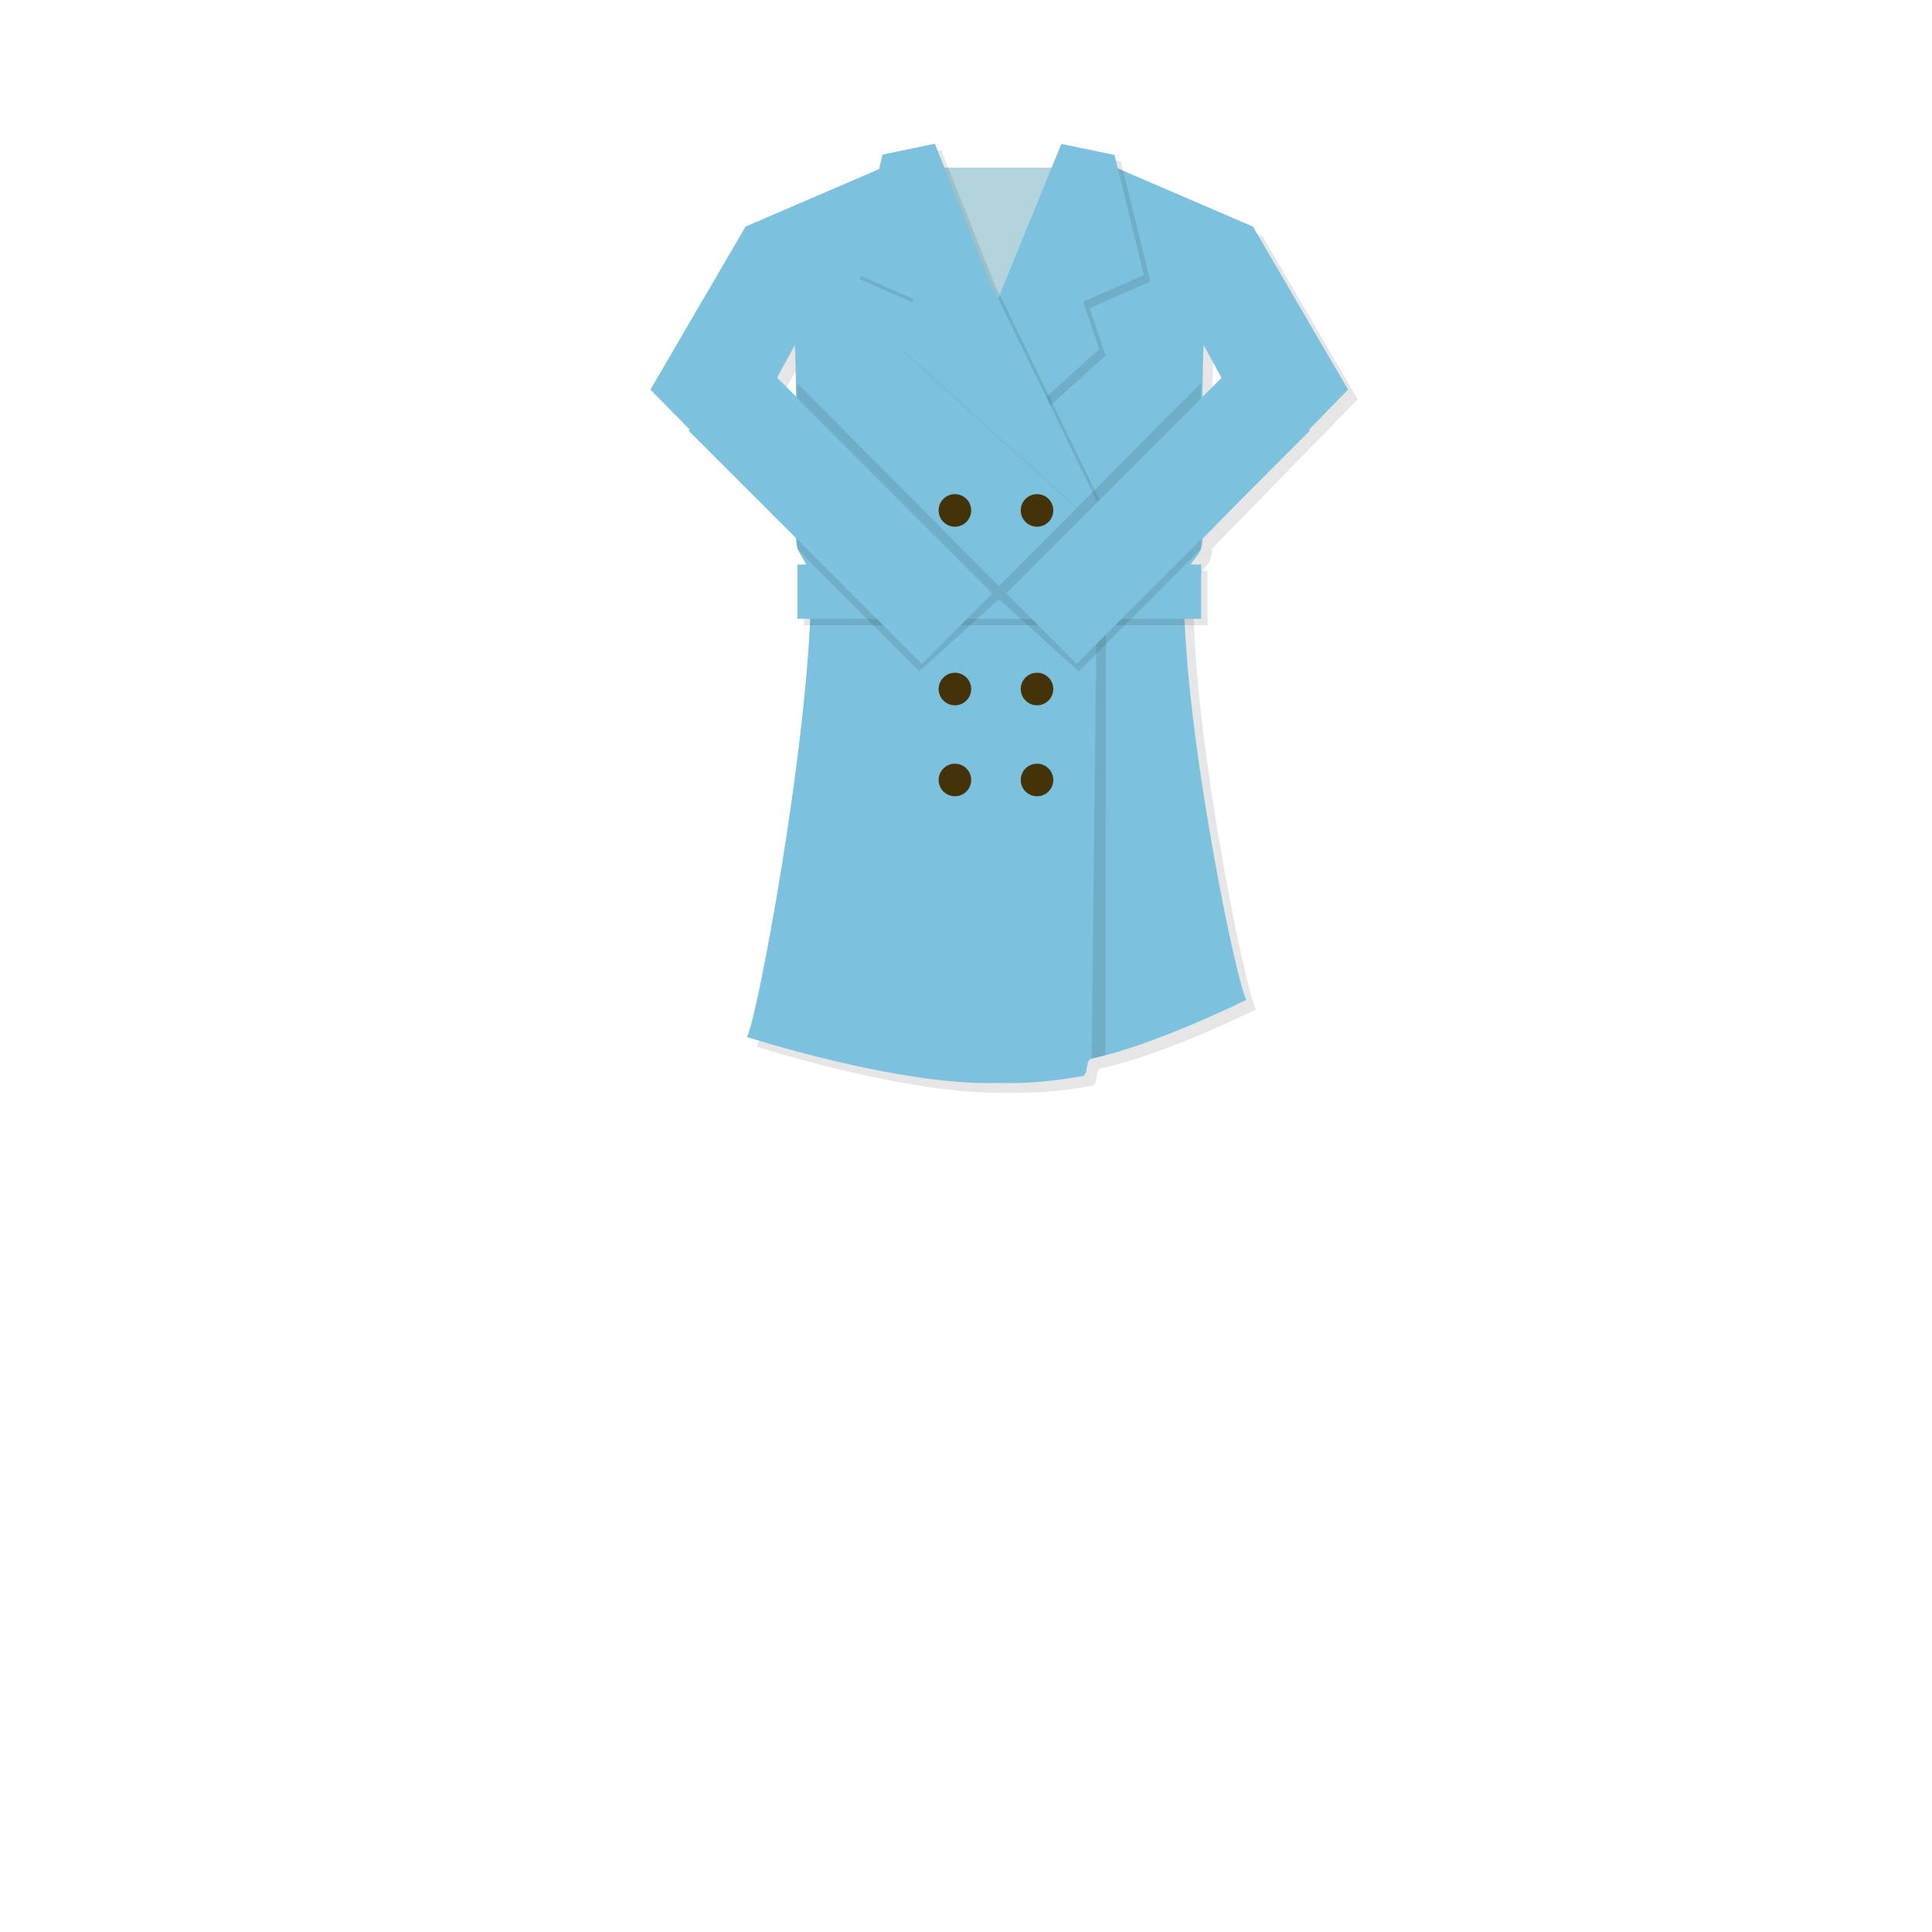 <?xml version="1.0" encoding="utf-8"?>
<!-- Generator: Adobe Illustrator 16.0.0, SVG Export Plug-In . SVG Version: 6.00 Build 0)  -->
<!DOCTYPE svg PUBLIC "-//W3C//DTD SVG 1.1//EN" "http://www.w3.org/Graphics/SVG/1.1/DTD/svg11.dtd">
<svg version="1.1" id="레이어_1" xmlns="http://www.w3.org/2000/svg" xmlns:xlink="http://www.w3.org/1999/xlink" x="0px"
	 y="0px" width="600px" height="600px" viewBox="0 0 600 600" enable-background="new 0 0 600 600" xml:space="preserve">
<g id="레이어_3">
</g>
<g id="레이어_1_1_">
	<g id="레이어_2_1_" display="none">
		<rect x="196.5" y="45" display="inline" fill="none" stroke="#000000" stroke-miterlimit="10" width="229" height="229"/>
		
			<rect x="196.5" y="284.241" display="inline" fill="none" stroke="#000000" stroke-miterlimit="10" width="229" height="272.759"/>
		<rect x="440.5" y="45" display="inline" fill="none" stroke="#000000" stroke-miterlimit="10" width="127" height="127"/>
		<rect x="440.5" y="188.833" display="inline" fill="none" stroke="#000000" stroke-miterlimit="10" width="127" height="127"/>
		<rect x="440.5" y="333.5" display="inline" fill="none" stroke="#000000" stroke-miterlimit="10" width="127" height="223.5"/>
	</g>
	<g id="레이어_1_3_">
	</g>
	<g id="레이어_2">
	</g>
</g>
<rect x="283.5" y="52.055" fill="#B1D4DD" width="52" height="57.445"/>
<g>
	<g opacity="0.1">
		<path d="M421.652,124l-29.536-50.631l-42.541-18.314c-0.456,9.213-18.675,52.137-36.571,52.137
			c-17.897,0-35.472-42.924-35.927-52.137l-42.541,18.314L205,124l45.214,45.973c-0.079,6.516,4.806,6.05,4.647,17.24
			c-0.671,47.288-17.123,134.152-19.921,137.839c0,0,47.228,15.212,77.714,14.277v0.023c0.224-0.011,0.447-0.018,0.672-0.026
			c0.224,0.01,0.447,0.017,0.672,0.026v-0.023c8.137,0.249,16.754-0.651,25.016-2.106c2.262-0.397,0.809-4.99,3-5.46
			c19.795-4.235,48.074-18.271,48.074-18.271c-2.725-3.591-19.158-81.661-19.427-125.991c-0.071-11.787,5.868-10.036,5.78-17.166
			L421.652,124z M249.84,110.157c0.16,2.453,0.307,8.218,0.403,16.042l-5.912-5.912L249.84,110.157z M376.404,126.572
			c0.097-8.016,0.246-13.923,0.408-16.415l5.639,10.369L376.404,126.572z"/>
	</g>
	<g>
		<g>
			<path fill="#7CC1DD" d="M418.652,121l-29.536-50.631l-42.541-18.314c-0.456,9.213-18.675,52.137-36.571,52.137
				c-17.897,0-35.472-42.924-35.927-52.137l-42.541,18.314L202,121l45.214,45.973c-0.079,6.516,4.806,6.05,4.647,17.24
				c-0.671,47.288-17.123,134.152-19.921,137.839c0,0,47.228,15.212,77.714,14.277v0.023c0.224-0.011,0.447-0.018,0.672-0.026
				c0.224,0.01,0.447,0.017,0.672,0.026v-0.023c8.137,0.249,16.754-0.651,25.016-2.106c2.262-0.397,0.809-4.99,3-5.46
				c19.795-4.235,48.074-18.271,48.074-18.271c-2.725-3.591-19.158-81.661-19.427-125.991c-0.071-11.787,5.868-10.036,5.78-17.166
				L418.652,121z M246.84,107.157c0.16,2.453,0.307,8.218,0.403,16.042l-5.912-5.912L246.84,107.157z M373.404,123.572
				c0.097-8.016,0.246-13.923,0.408-16.415l5.639,10.369L373.404,123.572z"/>
		</g>
	</g>
</g>
<g>
	<g opacity="0.1">
		<polygon points="312.004,94.705 331.611,46.692 348.12,50.123 357.243,87.433 338.396,95.691 343.35,110.418 326.223,125.917 		
			"/>
	</g>
	<g>
		<polygon fill="#7CC1DD" points="310.004,92.705 329.611,44.692 346.12,48.123 355.243,85.433 336.396,93.691 341.35,108.418 
			324.223,123.917 		"/>
	</g>
</g>
<g>
	<g opacity="0.1">
		<polygon points="308.909,88.318 292.319,46.634 276.077,50.009 267.1,86.718 285.644,94.844 280.77,109.334 339.663,162.624 
			346.566,165.75 		"/>
	</g>
	<g>
		<polygon fill="#7CC1DD" points="306.909,86.318 290.319,44.634 274.077,48.009 265.1,84.718 283.644,92.844 278.77,107.334 
			337.663,160.624 344.566,163.75 		"/>
	</g>
</g>
<circle fill="#443308" cx="296.556" cy="183.333" r="5.056"/>
<circle fill="#443308" cx="322.057" cy="183.333" r="5.056"/>
<circle fill="#443308" cx="296.556" cy="213.982" r="5.056"/>
<circle fill="#443308" cx="322.057" cy="213.982" r="5.056"/>
<circle fill="#443308" cx="296.556" cy="242.228" r="5.056"/>
<circle fill="#443308" cx="322.057" cy="242.228" r="5.056"/>
<circle fill="#443308" cx="296.556" cy="158.514" r="5.056"/>
<circle fill="#443308" cx="322.057" cy="158.514" r="5.056"/>
<polygon opacity="0.1" enable-background="new    " points="339.014,328.764 340.885,162.083 343.5,162.083 343.256,327.7 "/>
<path fill="#7CC1DD" d="M372.938,194.213"/>
<g>
	<g opacity="0.1">
		<rect x="249.634" y="177.312" width="125.384" height="16.862"/>
	</g>
	<g>
		<rect x="247.634" y="175.312" fill="#7CC1DD" width="125.384" height="16.862"/>
	</g>
</g>
<polygon opacity="0.1" enable-background="new    " points="310.246,182.042 247.554,119 247.554,170.5 285.5,208.5 
	310.246,186.036 334.993,208.5 372.938,170.5 372.938,119 "/>
<rect x="245.486" y="107.778" transform="matrix(-0.707 0.707 -0.707 -0.707 557.953 86.933)" fill="#7CC1DD" width="30.971" height="102.485"/>
<rect x="344.189" y="107.779" transform="matrix(0.707 0.707 -0.707 0.707 217.788 -207.75)" fill="#7CC1DD" width="30.971" height="102.486"/>
</svg>
